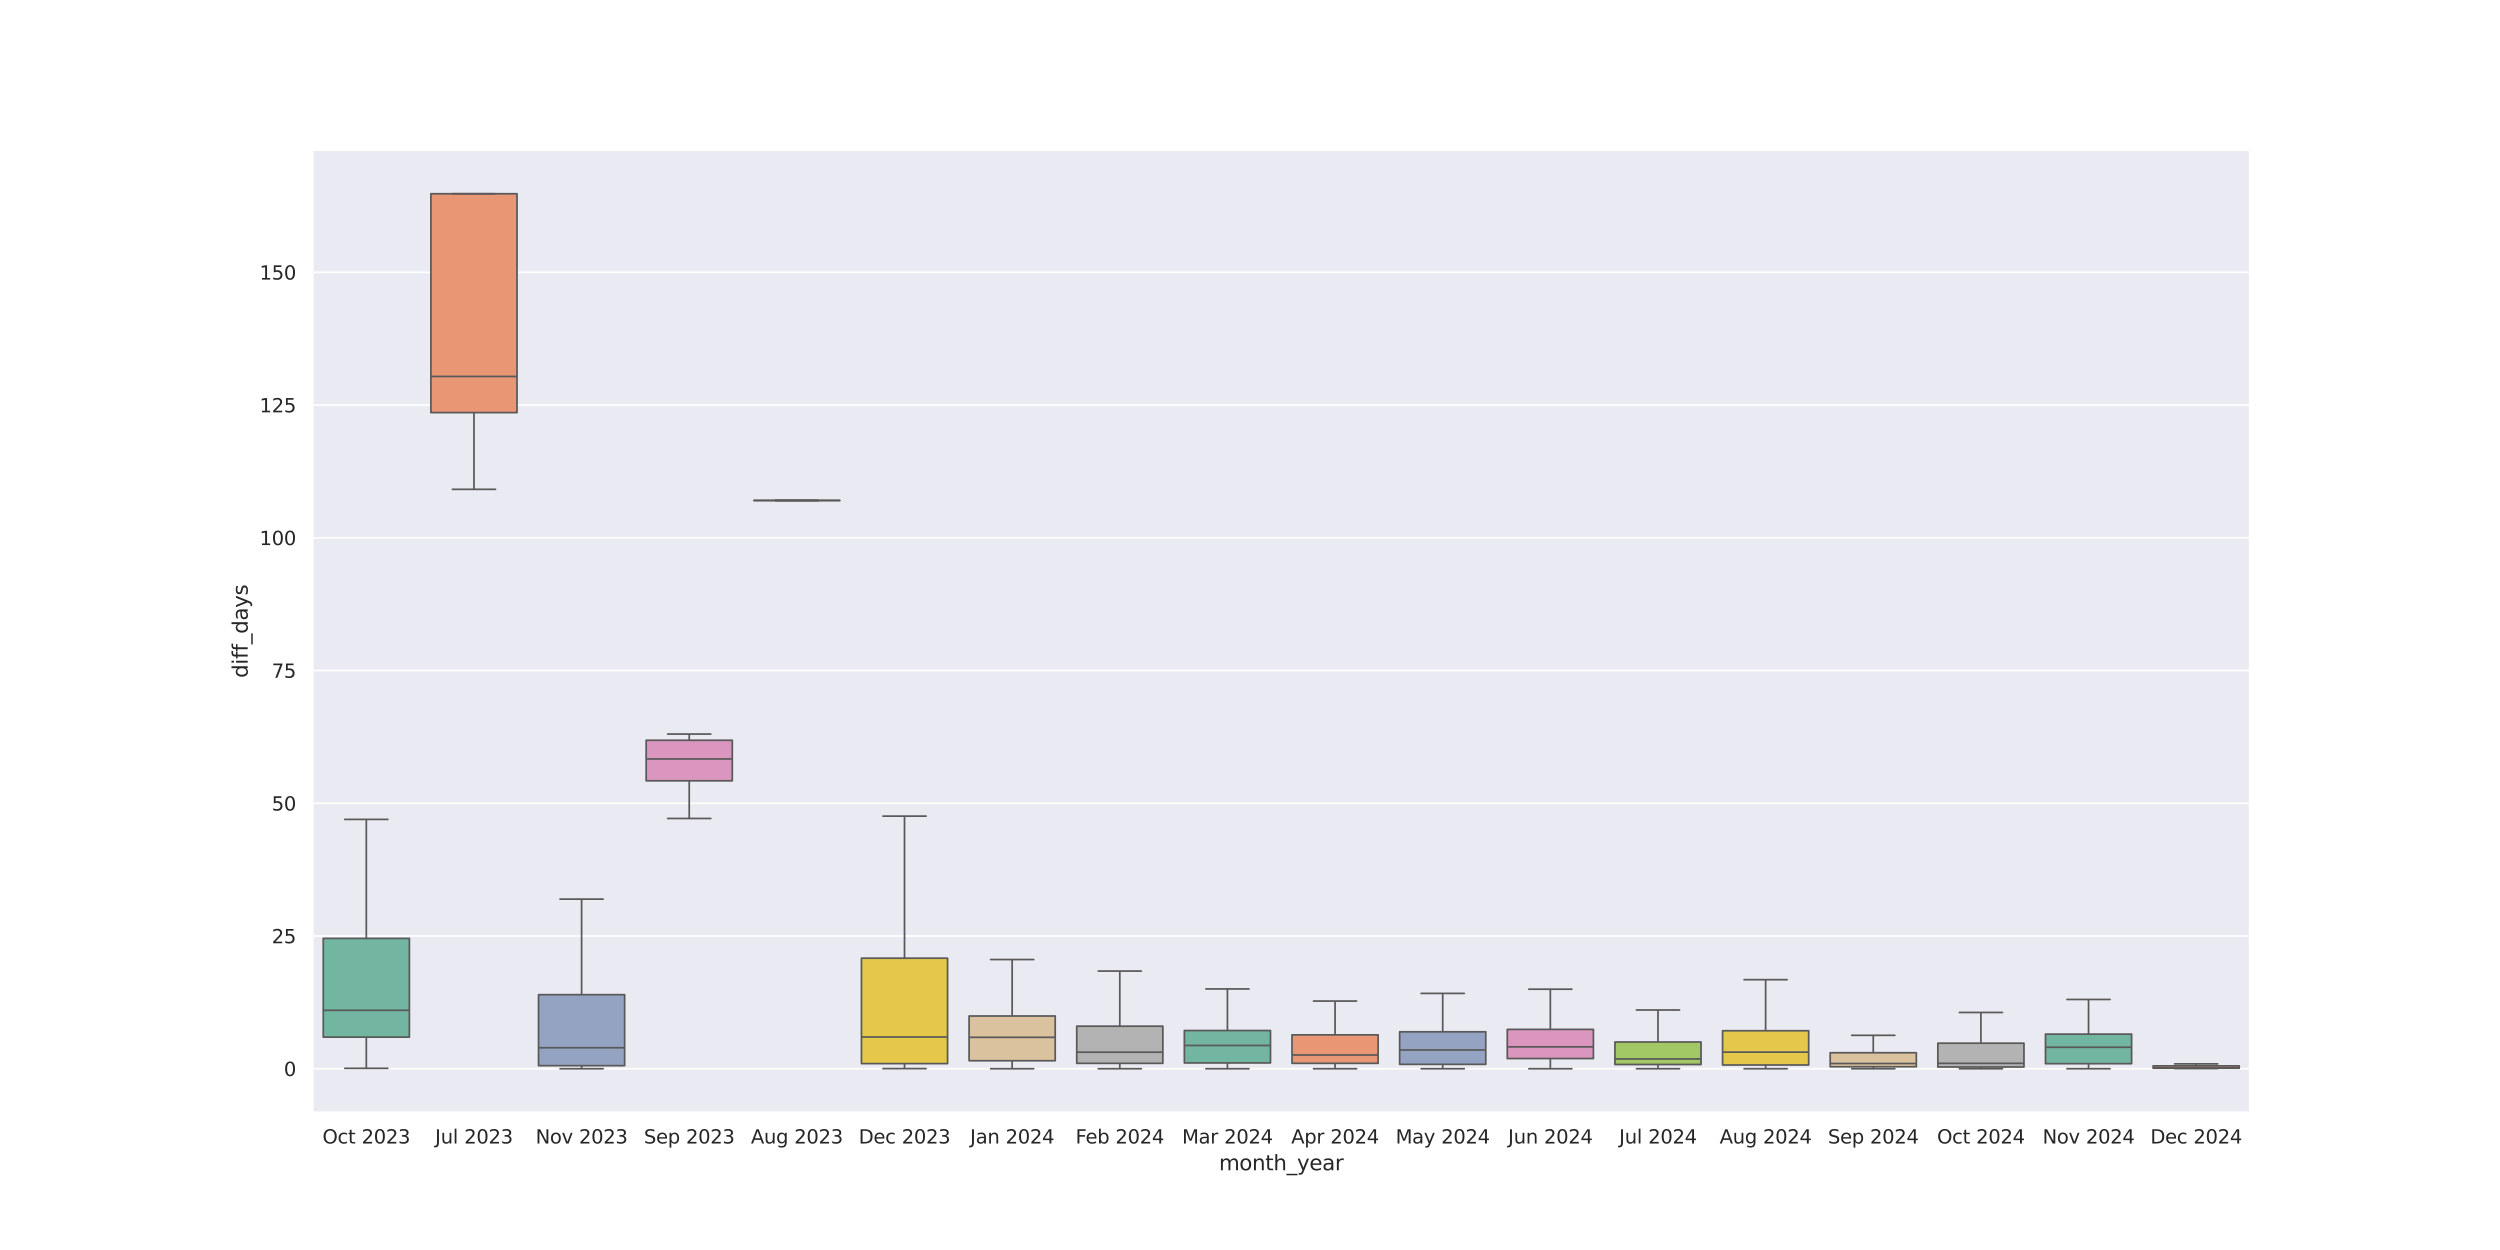 <?xml version="1.0" encoding="utf-8" standalone="no"?>
<!DOCTYPE svg PUBLIC "-//W3C//DTD SVG 1.1//EN"
  "http://www.w3.org/Graphics/SVG/1.1/DTD/svg11.dtd">
<svg xmlns:xlink="http://www.w3.org/1999/xlink" width="1440pt" height="720pt" viewBox="0 0 1440 720" xmlns="http://www.w3.org/2000/svg" version="1.1">
 <defs>
  <style type="text/css">*{stroke-linejoin: round; stroke-linecap: butt}</style>
 </defs>
 <g id="figure_1">
  <g id="patch_1">
   <path d="M 0 720 
L 1440 720 
L 1440 0 
L 0 0 
z
" style="fill: #ffffff"/>
  </g>
  <g id="axes_1">
   <g id="patch_2">
    <path d="M 180 640.8 
L 1296 640.8 
L 1296 86.4 
L 180 86.4 
z
" style="fill: #eaeaf2"/>
   </g>
   <g id="matplotlib.axis_1">
    <g id="xtick_1">
     <g id="text_1">
      <!-- Oct 2023 -->
      <g style="fill: #262626" transform="translate(185.745 658.658) scale(0.11 -0.11)">
       <defs>
        <path id="DejaVuSans-4f" d="M 2522 4238 
Q 1834 4238 1429 3725 
Q 1025 3213 1025 2328 
Q 1025 1447 1429 934 
Q 1834 422 2522 422 
Q 3209 422 3611 934 
Q 4013 1447 4013 2328 
Q 4013 3213 3611 3725 
Q 3209 4238 2522 4238 
z
M 2522 4750 
Q 3503 4750 4090 4092 
Q 4678 3434 4678 2328 
Q 4678 1225 4090 567 
Q 3503 -91 2522 -91 
Q 1538 -91 948 565 
Q 359 1222 359 2328 
Q 359 3434 948 4092 
Q 1538 4750 2522 4750 
z
" transform="scale(0.016)"/>
        <path id="DejaVuSans-63" d="M 3122 3366 
L 3122 2828 
Q 2878 2963 2633 3030 
Q 2388 3097 2138 3097 
Q 1578 3097 1268 2742 
Q 959 2388 959 1747 
Q 959 1106 1268 751 
Q 1578 397 2138 397 
Q 2388 397 2633 464 
Q 2878 531 3122 666 
L 3122 134 
Q 2881 22 2623 -34 
Q 2366 -91 2075 -91 
Q 1284 -91 818 406 
Q 353 903 353 1747 
Q 353 2603 823 3093 
Q 1294 3584 2113 3584 
Q 2378 3584 2631 3529 
Q 2884 3475 3122 3366 
z
" transform="scale(0.016)"/>
        <path id="DejaVuSans-74" d="M 1172 4494 
L 1172 3500 
L 2356 3500 
L 2356 3053 
L 1172 3053 
L 1172 1153 
Q 1172 725 1289 603 
Q 1406 481 1766 481 
L 2356 481 
L 2356 0 
L 1766 0 
Q 1100 0 847 248 
Q 594 497 594 1153 
L 594 3053 
L 172 3053 
L 172 3500 
L 594 3500 
L 594 4494 
L 1172 4494 
z
" transform="scale(0.016)"/>
        <path id="DejaVuSans-20" transform="scale(0.016)"/>
        <path id="DejaVuSans-32" d="M 1228 531 
L 3431 531 
L 3431 0 
L 469 0 
L 469 531 
Q 828 903 1448 1529 
Q 2069 2156 2228 2338 
Q 2531 2678 2651 2914 
Q 2772 3150 2772 3378 
Q 2772 3750 2511 3984 
Q 2250 4219 1831 4219 
Q 1534 4219 1204 4116 
Q 875 4013 500 3803 
L 500 4441 
Q 881 4594 1212 4672 
Q 1544 4750 1819 4750 
Q 2544 4750 2975 4387 
Q 3406 4025 3406 3419 
Q 3406 3131 3298 2873 
Q 3191 2616 2906 2266 
Q 2828 2175 2409 1742 
Q 1991 1309 1228 531 
z
" transform="scale(0.016)"/>
        <path id="DejaVuSans-30" d="M 2034 4250 
Q 1547 4250 1301 3770 
Q 1056 3291 1056 2328 
Q 1056 1369 1301 889 
Q 1547 409 2034 409 
Q 2525 409 2770 889 
Q 3016 1369 3016 2328 
Q 3016 3291 2770 3770 
Q 2525 4250 2034 4250 
z
M 2034 4750 
Q 2819 4750 3233 4129 
Q 3647 3509 3647 2328 
Q 3647 1150 3233 529 
Q 2819 -91 2034 -91 
Q 1250 -91 836 529 
Q 422 1150 422 2328 
Q 422 3509 836 4129 
Q 1250 4750 2034 4750 
z
" transform="scale(0.016)"/>
        <path id="DejaVuSans-33" d="M 2597 2516 
Q 3050 2419 3304 2112 
Q 3559 1806 3559 1356 
Q 3559 666 3084 287 
Q 2609 -91 1734 -91 
Q 1441 -91 1130 -33 
Q 819 25 488 141 
L 488 750 
Q 750 597 1062 519 
Q 1375 441 1716 441 
Q 2309 441 2620 675 
Q 2931 909 2931 1356 
Q 2931 1769 2642 2001 
Q 2353 2234 1838 2234 
L 1294 2234 
L 1294 2753 
L 1863 2753 
Q 2328 2753 2575 2939 
Q 2822 3125 2822 3475 
Q 2822 3834 2567 4026 
Q 2313 4219 1838 4219 
Q 1578 4219 1281 4162 
Q 984 4106 628 3988 
L 628 4550 
Q 988 4650 1302 4700 
Q 1616 4750 1894 4750 
Q 2613 4750 3031 4423 
Q 3450 4097 3450 3541 
Q 3450 3153 3228 2886 
Q 3006 2619 2597 2516 
z
" transform="scale(0.016)"/>
       </defs>
       <use xlink:href="#DejaVuSans-4f"/>
       <use xlink:href="#DejaVuSans-63" x="78.711"/>
       <use xlink:href="#DejaVuSans-74" x="133.691"/>
       <use xlink:href="#DejaVuSans-20" x="172.9"/>
       <use xlink:href="#DejaVuSans-32" x="204.688"/>
       <use xlink:href="#DejaVuSans-30" x="268.311"/>
       <use xlink:href="#DejaVuSans-32" x="331.934"/>
       <use xlink:href="#DejaVuSans-33" x="395.557"/>
      </g>
     </g>
    </g>
    <g id="xtick_2">
     <g id="text_2">
      <!-- Jul 2023 -->
      <g style="fill: #262626" transform="translate(250.618 658.658) scale(0.11 -0.11)">
       <defs>
        <path id="DejaVuSans-4a" d="M 628 4666 
L 1259 4666 
L 1259 325 
Q 1259 -519 939 -900 
Q 619 -1281 -91 -1281 
L -331 -1281 
L -331 -750 
L -134 -750 
Q 284 -750 456 -515 
Q 628 -281 628 325 
L 628 4666 
z
" transform="scale(0.016)"/>
        <path id="DejaVuSans-75" d="M 544 1381 
L 544 3500 
L 1119 3500 
L 1119 1403 
Q 1119 906 1312 657 
Q 1506 409 1894 409 
Q 2359 409 2629 706 
Q 2900 1003 2900 1516 
L 2900 3500 
L 3475 3500 
L 3475 0 
L 2900 0 
L 2900 538 
Q 2691 219 2414 64 
Q 2138 -91 1772 -91 
Q 1169 -91 856 284 
Q 544 659 544 1381 
z
M 1991 3584 
L 1991 3584 
z
" transform="scale(0.016)"/>
        <path id="DejaVuSans-6c" d="M 603 4863 
L 1178 4863 
L 1178 0 
L 603 0 
L 603 4863 
z
" transform="scale(0.016)"/>
       </defs>
       <use xlink:href="#DejaVuSans-4a"/>
       <use xlink:href="#DejaVuSans-75" x="29.492"/>
       <use xlink:href="#DejaVuSans-6c" x="92.871"/>
       <use xlink:href="#DejaVuSans-20" x="120.654"/>
       <use xlink:href="#DejaVuSans-32" x="152.441"/>
       <use xlink:href="#DejaVuSans-30" x="216.064"/>
       <use xlink:href="#DejaVuSans-32" x="279.688"/>
       <use xlink:href="#DejaVuSans-33" x="343.311"/>
      </g>
     </g>
    </g>
    <g id="xtick_3">
     <g id="text_3">
      <!-- Nov 2023 -->
      <g style="fill: #262626" transform="translate(308.519 658.658) scale(0.11 -0.11)">
       <defs>
        <path id="DejaVuSans-4e" d="M 628 4666 
L 1478 4666 
L 3547 763 
L 3547 4666 
L 4159 4666 
L 4159 0 
L 3309 0 
L 1241 3903 
L 1241 0 
L 628 0 
L 628 4666 
z
" transform="scale(0.016)"/>
        <path id="DejaVuSans-6f" d="M 1959 3097 
Q 1497 3097 1228 2736 
Q 959 2375 959 1747 
Q 959 1119 1226 758 
Q 1494 397 1959 397 
Q 2419 397 2687 759 
Q 2956 1122 2956 1747 
Q 2956 2369 2687 2733 
Q 2419 3097 1959 3097 
z
M 1959 3584 
Q 2709 3584 3137 3096 
Q 3566 2609 3566 1747 
Q 3566 888 3137 398 
Q 2709 -91 1959 -91 
Q 1206 -91 779 398 
Q 353 888 353 1747 
Q 353 2609 779 3096 
Q 1206 3584 1959 3584 
z
" transform="scale(0.016)"/>
        <path id="DejaVuSans-76" d="M 191 3500 
L 800 3500 
L 1894 563 
L 2988 3500 
L 3597 3500 
L 2284 0 
L 1503 0 
L 191 3500 
z
" transform="scale(0.016)"/>
       </defs>
       <use xlink:href="#DejaVuSans-4e"/>
       <use xlink:href="#DejaVuSans-6f" x="74.805"/>
       <use xlink:href="#DejaVuSans-76" x="135.986"/>
       <use xlink:href="#DejaVuSans-20" x="195.166"/>
       <use xlink:href="#DejaVuSans-32" x="226.953"/>
       <use xlink:href="#DejaVuSans-30" x="290.576"/>
       <use xlink:href="#DejaVuSans-32" x="354.199"/>
       <use xlink:href="#DejaVuSans-33" x="417.822"/>
      </g>
     </g>
    </g>
    <g id="xtick_4">
     <g id="text_4">
      <!-- Sep 2023 -->
      <g style="fill: #262626" transform="translate(370.887 658.658) scale(0.11 -0.11)">
       <defs>
        <path id="DejaVuSans-53" d="M 3425 4513 
L 3425 3897 
Q 3066 4069 2747 4153 
Q 2428 4238 2131 4238 
Q 1616 4238 1336 4038 
Q 1056 3838 1056 3469 
Q 1056 3159 1242 3001 
Q 1428 2844 1947 2747 
L 2328 2669 
Q 3034 2534 3370 2195 
Q 3706 1856 3706 1288 
Q 3706 609 3251 259 
Q 2797 -91 1919 -91 
Q 1588 -91 1214 -16 
Q 841 59 441 206 
L 441 856 
Q 825 641 1194 531 
Q 1563 422 1919 422 
Q 2459 422 2753 634 
Q 3047 847 3047 1241 
Q 3047 1584 2836 1778 
Q 2625 1972 2144 2069 
L 1759 2144 
Q 1053 2284 737 2584 
Q 422 2884 422 3419 
Q 422 4038 858 4394 
Q 1294 4750 2059 4750 
Q 2388 4750 2728 4690 
Q 3069 4631 3425 4513 
z
" transform="scale(0.016)"/>
        <path id="DejaVuSans-65" d="M 3597 1894 
L 3597 1613 
L 953 1613 
Q 991 1019 1311 708 
Q 1631 397 2203 397 
Q 2534 397 2845 478 
Q 3156 559 3463 722 
L 3463 178 
Q 3153 47 2828 -22 
Q 2503 -91 2169 -91 
Q 1331 -91 842 396 
Q 353 884 353 1716 
Q 353 2575 817 3079 
Q 1281 3584 2069 3584 
Q 2775 3584 3186 3129 
Q 3597 2675 3597 1894 
z
M 3022 2063 
Q 3016 2534 2758 2815 
Q 2500 3097 2075 3097 
Q 1594 3097 1305 2825 
Q 1016 2553 972 2059 
L 3022 2063 
z
" transform="scale(0.016)"/>
        <path id="DejaVuSans-70" d="M 1159 525 
L 1159 -1331 
L 581 -1331 
L 581 3500 
L 1159 3500 
L 1159 2969 
Q 1341 3281 1617 3432 
Q 1894 3584 2278 3584 
Q 2916 3584 3314 3078 
Q 3713 2572 3713 1747 
Q 3713 922 3314 415 
Q 2916 -91 2278 -91 
Q 1894 -91 1617 61 
Q 1341 213 1159 525 
z
M 3116 1747 
Q 3116 2381 2855 2742 
Q 2594 3103 2138 3103 
Q 1681 3103 1420 2742 
Q 1159 2381 1159 1747 
Q 1159 1113 1420 752 
Q 1681 391 2138 391 
Q 2594 391 2855 752 
Q 3116 1113 3116 1747 
z
" transform="scale(0.016)"/>
       </defs>
       <use xlink:href="#DejaVuSans-53"/>
       <use xlink:href="#DejaVuSans-65" x="63.477"/>
       <use xlink:href="#DejaVuSans-70" x="125"/>
       <use xlink:href="#DejaVuSans-20" x="188.477"/>
       <use xlink:href="#DejaVuSans-32" x="220.264"/>
       <use xlink:href="#DejaVuSans-30" x="283.887"/>
       <use xlink:href="#DejaVuSans-32" x="347.51"/>
       <use xlink:href="#DejaVuSans-33" x="411.133"/>
      </g>
     </g>
    </g>
    <g id="xtick_5">
     <g id="text_5">
      <!-- Aug 2023 -->
      <g style="fill: #262626" transform="translate(432.515 658.658) scale(0.11 -0.11)">
       <defs>
        <path id="DejaVuSans-41" d="M 2188 4044 
L 1331 1722 
L 3047 1722 
L 2188 4044 
z
M 1831 4666 
L 2547 4666 
L 4325 0 
L 3669 0 
L 3244 1197 
L 1141 1197 
L 716 0 
L 50 0 
L 1831 4666 
z
" transform="scale(0.016)"/>
        <path id="DejaVuSans-67" d="M 2906 1791 
Q 2906 2416 2648 2759 
Q 2391 3103 1925 3103 
Q 1463 3103 1205 2759 
Q 947 2416 947 1791 
Q 947 1169 1205 825 
Q 1463 481 1925 481 
Q 2391 481 2648 825 
Q 2906 1169 2906 1791 
z
M 3481 434 
Q 3481 -459 3084 -895 
Q 2688 -1331 1869 -1331 
Q 1566 -1331 1297 -1286 
Q 1028 -1241 775 -1147 
L 775 -588 
Q 1028 -725 1275 -790 
Q 1522 -856 1778 -856 
Q 2344 -856 2625 -561 
Q 2906 -266 2906 331 
L 2906 616 
Q 2728 306 2450 153 
Q 2172 0 1784 0 
Q 1141 0 747 490 
Q 353 981 353 1791 
Q 353 2603 747 3093 
Q 1141 3584 1784 3584 
Q 2172 3584 2450 3431 
Q 2728 3278 2906 2969 
L 2906 3500 
L 3481 3500 
L 3481 434 
z
" transform="scale(0.016)"/>
       </defs>
       <use xlink:href="#DejaVuSans-41"/>
       <use xlink:href="#DejaVuSans-75" x="68.408"/>
       <use xlink:href="#DejaVuSans-67" x="131.787"/>
       <use xlink:href="#DejaVuSans-20" x="195.264"/>
       <use xlink:href="#DejaVuSans-32" x="227.051"/>
       <use xlink:href="#DejaVuSans-30" x="290.674"/>
       <use xlink:href="#DejaVuSans-32" x="354.297"/>
       <use xlink:href="#DejaVuSans-33" x="417.92"/>
      </g>
     </g>
    </g>
    <g id="xtick_6">
     <g id="text_6">
      <!-- Dec 2023 -->
      <g style="fill: #262626" transform="translate(494.611 658.658) scale(0.11 -0.11)">
       <defs>
        <path id="DejaVuSans-44" d="M 1259 4147 
L 1259 519 
L 2022 519 
Q 2988 519 3436 956 
Q 3884 1394 3884 2338 
Q 3884 3275 3436 3711 
Q 2988 4147 2022 4147 
L 1259 4147 
z
M 628 4666 
L 1925 4666 
Q 3281 4666 3915 4102 
Q 4550 3538 4550 2338 
Q 4550 1131 3912 565 
Q 3275 0 1925 0 
L 628 0 
L 628 4666 
z
" transform="scale(0.016)"/>
       </defs>
       <use xlink:href="#DejaVuSans-44"/>
       <use xlink:href="#DejaVuSans-65" x="77.002"/>
       <use xlink:href="#DejaVuSans-63" x="138.525"/>
       <use xlink:href="#DejaVuSans-20" x="193.506"/>
       <use xlink:href="#DejaVuSans-32" x="225.293"/>
       <use xlink:href="#DejaVuSans-30" x="288.916"/>
       <use xlink:href="#DejaVuSans-32" x="352.539"/>
       <use xlink:href="#DejaVuSans-33" x="416.162"/>
      </g>
     </g>
    </g>
    <g id="xtick_7">
     <g id="text_7">
      <!-- Jan 2024 -->
      <g style="fill: #262626" transform="translate(558.776 658.658) scale(0.11 -0.11)">
       <defs>
        <path id="DejaVuSans-61" d="M 2194 1759 
Q 1497 1759 1228 1600 
Q 959 1441 959 1056 
Q 959 750 1161 570 
Q 1363 391 1709 391 
Q 2188 391 2477 730 
Q 2766 1069 2766 1631 
L 2766 1759 
L 2194 1759 
z
M 3341 1997 
L 3341 0 
L 2766 0 
L 2766 531 
Q 2569 213 2275 61 
Q 1981 -91 1556 -91 
Q 1019 -91 701 211 
Q 384 513 384 1019 
Q 384 1609 779 1909 
Q 1175 2209 1959 2209 
L 2766 2209 
L 2766 2266 
Q 2766 2663 2505 2880 
Q 2244 3097 1772 3097 
Q 1472 3097 1187 3025 
Q 903 2953 641 2809 
L 641 3341 
Q 956 3463 1253 3523 
Q 1550 3584 1831 3584 
Q 2591 3584 2966 3190 
Q 3341 2797 3341 1997 
z
" transform="scale(0.016)"/>
        <path id="DejaVuSans-6e" d="M 3513 2113 
L 3513 0 
L 2938 0 
L 2938 2094 
Q 2938 2591 2744 2837 
Q 2550 3084 2163 3084 
Q 1697 3084 1428 2787 
Q 1159 2491 1159 1978 
L 1159 0 
L 581 0 
L 581 3500 
L 1159 3500 
L 1159 2956 
Q 1366 3272 1645 3428 
Q 1925 3584 2291 3584 
Q 2894 3584 3203 3211 
Q 3513 2838 3513 2113 
z
" transform="scale(0.016)"/>
        <path id="DejaVuSans-34" d="M 2419 4116 
L 825 1625 
L 2419 1625 
L 2419 4116 
z
M 2253 4666 
L 3047 4666 
L 3047 1625 
L 3713 1625 
L 3713 1100 
L 3047 1100 
L 3047 0 
L 2419 0 
L 2419 1100 
L 313 1100 
L 313 1709 
L 2253 4666 
z
" transform="scale(0.016)"/>
       </defs>
       <use xlink:href="#DejaVuSans-4a"/>
       <use xlink:href="#DejaVuSans-61" x="29.492"/>
       <use xlink:href="#DejaVuSans-6e" x="90.771"/>
       <use xlink:href="#DejaVuSans-20" x="154.15"/>
       <use xlink:href="#DejaVuSans-32" x="185.938"/>
       <use xlink:href="#DejaVuSans-30" x="249.561"/>
       <use xlink:href="#DejaVuSans-32" x="313.184"/>
       <use xlink:href="#DejaVuSans-34" x="376.807"/>
      </g>
     </g>
    </g>
    <g id="xtick_8">
     <g id="text_8">
      <!-- Feb 2024 -->
      <g style="fill: #262626" transform="translate(619.518 658.658) scale(0.11 -0.11)">
       <defs>
        <path id="DejaVuSans-46" d="M 628 4666 
L 3309 4666 
L 3309 4134 
L 1259 4134 
L 1259 2759 
L 3109 2759 
L 3109 2228 
L 1259 2228 
L 1259 0 
L 628 0 
L 628 4666 
z
" transform="scale(0.016)"/>
        <path id="DejaVuSans-62" d="M 3116 1747 
Q 3116 2381 2855 2742 
Q 2594 3103 2138 3103 
Q 1681 3103 1420 2742 
Q 1159 2381 1159 1747 
Q 1159 1113 1420 752 
Q 1681 391 2138 391 
Q 2594 391 2855 752 
Q 3116 1113 3116 1747 
z
M 1159 2969 
Q 1341 3281 1617 3432 
Q 1894 3584 2278 3584 
Q 2916 3584 3314 3078 
Q 3713 2572 3713 1747 
Q 3713 922 3314 415 
Q 2916 -91 2278 -91 
Q 1894 -91 1617 61 
Q 1341 213 1159 525 
L 1159 0 
L 581 0 
L 581 4863 
L 1159 4863 
L 1159 2969 
z
" transform="scale(0.016)"/>
       </defs>
       <use xlink:href="#DejaVuSans-46"/>
       <use xlink:href="#DejaVuSans-65" x="52.02"/>
       <use xlink:href="#DejaVuSans-62" x="113.543"/>
       <use xlink:href="#DejaVuSans-20" x="177.02"/>
       <use xlink:href="#DejaVuSans-32" x="208.807"/>
       <use xlink:href="#DejaVuSans-30" x="272.43"/>
       <use xlink:href="#DejaVuSans-32" x="336.053"/>
       <use xlink:href="#DejaVuSans-34" x="399.676"/>
      </g>
     </g>
    </g>
    <g id="xtick_9">
     <g id="text_9">
      <!-- Mar 2024 -->
      <g style="fill: #262626" transform="translate(680.878 658.658) scale(0.11 -0.11)">
       <defs>
        <path id="DejaVuSans-4d" d="M 628 4666 
L 1569 4666 
L 2759 1491 
L 3956 4666 
L 4897 4666 
L 4897 0 
L 4281 0 
L 4281 4097 
L 3078 897 
L 2444 897 
L 1241 4097 
L 1241 0 
L 628 0 
L 628 4666 
z
" transform="scale(0.016)"/>
        <path id="DejaVuSans-72" d="M 2631 2963 
Q 2534 3019 2420 3045 
Q 2306 3072 2169 3072 
Q 1681 3072 1420 2755 
Q 1159 2438 1159 1844 
L 1159 0 
L 581 0 
L 581 3500 
L 1159 3500 
L 1159 2956 
Q 1341 3275 1631 3429 
Q 1922 3584 2338 3584 
Q 2397 3584 2469 3576 
Q 2541 3569 2628 3553 
L 2631 2963 
z
" transform="scale(0.016)"/>
       </defs>
       <use xlink:href="#DejaVuSans-4d"/>
       <use xlink:href="#DejaVuSans-61" x="86.279"/>
       <use xlink:href="#DejaVuSans-72" x="147.559"/>
       <use xlink:href="#DejaVuSans-20" x="188.672"/>
       <use xlink:href="#DejaVuSans-32" x="220.459"/>
       <use xlink:href="#DejaVuSans-30" x="284.082"/>
       <use xlink:href="#DejaVuSans-32" x="347.705"/>
       <use xlink:href="#DejaVuSans-34" x="411.328"/>
      </g>
     </g>
    </g>
    <g id="xtick_10">
     <g id="text_10">
      <!-- Apr 2024 -->
      <g style="fill: #262626" transform="translate(743.74 658.658) scale(0.11 -0.11)">
       <use xlink:href="#DejaVuSans-41"/>
       <use xlink:href="#DejaVuSans-70" x="68.408"/>
       <use xlink:href="#DejaVuSans-72" x="131.885"/>
       <use xlink:href="#DejaVuSans-20" x="172.998"/>
       <use xlink:href="#DejaVuSans-32" x="204.785"/>
       <use xlink:href="#DejaVuSans-30" x="268.408"/>
       <use xlink:href="#DejaVuSans-32" x="332.031"/>
       <use xlink:href="#DejaVuSans-34" x="395.654"/>
      </g>
     </g>
    </g>
    <g id="xtick_11">
     <g id="text_11">
      <!-- May 2024 -->
      <g style="fill: #262626" transform="translate(803.883 658.658) scale(0.11 -0.11)">
       <defs>
        <path id="DejaVuSans-79" d="M 2059 -325 
Q 1816 -950 1584 -1140 
Q 1353 -1331 966 -1331 
L 506 -1331 
L 506 -850 
L 844 -850 
Q 1081 -850 1212 -737 
Q 1344 -625 1503 -206 
L 1606 56 
L 191 3500 
L 800 3500 
L 1894 763 
L 2988 3500 
L 3597 3500 
L 2059 -325 
z
" transform="scale(0.016)"/>
       </defs>
       <use xlink:href="#DejaVuSans-4d"/>
       <use xlink:href="#DejaVuSans-61" x="86.279"/>
       <use xlink:href="#DejaVuSans-79" x="147.559"/>
       <use xlink:href="#DejaVuSans-20" x="206.738"/>
       <use xlink:href="#DejaVuSans-32" x="238.525"/>
       <use xlink:href="#DejaVuSans-30" x="302.148"/>
       <use xlink:href="#DejaVuSans-32" x="365.771"/>
       <use xlink:href="#DejaVuSans-34" x="429.395"/>
      </g>
     </g>
    </g>
    <g id="xtick_12">
     <g id="text_12">
      <!-- Jun 2024 -->
      <g style="fill: #262626" transform="translate(868.661 658.658) scale(0.11 -0.11)">
       <use xlink:href="#DejaVuSans-4a"/>
       <use xlink:href="#DejaVuSans-75" x="29.492"/>
       <use xlink:href="#DejaVuSans-6e" x="92.871"/>
       <use xlink:href="#DejaVuSans-20" x="156.25"/>
       <use xlink:href="#DejaVuSans-32" x="188.037"/>
       <use xlink:href="#DejaVuSans-30" x="251.66"/>
       <use xlink:href="#DejaVuSans-32" x="315.283"/>
       <use xlink:href="#DejaVuSans-34" x="378.906"/>
      </g>
     </g>
    </g>
    <g id="xtick_13">
     <g id="text_13">
      <!-- Jul 2024 -->
      <g style="fill: #262626" transform="translate(932.618 658.658) scale(0.11 -0.11)">
       <use xlink:href="#DejaVuSans-4a"/>
       <use xlink:href="#DejaVuSans-75" x="29.492"/>
       <use xlink:href="#DejaVuSans-6c" x="92.871"/>
       <use xlink:href="#DejaVuSans-20" x="120.654"/>
       <use xlink:href="#DejaVuSans-32" x="152.441"/>
       <use xlink:href="#DejaVuSans-30" x="216.064"/>
       <use xlink:href="#DejaVuSans-32" x="279.688"/>
       <use xlink:href="#DejaVuSans-34" x="343.311"/>
      </g>
     </g>
    </g>
    <g id="xtick_14">
     <g id="text_14">
      <!-- Aug 2024 -->
      <g style="fill: #262626" transform="translate(990.515 658.658) scale(0.11 -0.11)">
       <use xlink:href="#DejaVuSans-41"/>
       <use xlink:href="#DejaVuSans-75" x="68.408"/>
       <use xlink:href="#DejaVuSans-67" x="131.787"/>
       <use xlink:href="#DejaVuSans-20" x="195.264"/>
       <use xlink:href="#DejaVuSans-32" x="227.051"/>
       <use xlink:href="#DejaVuSans-30" x="290.674"/>
       <use xlink:href="#DejaVuSans-32" x="354.297"/>
       <use xlink:href="#DejaVuSans-34" x="417.92"/>
      </g>
     </g>
    </g>
    <g id="xtick_15">
     <g id="text_15">
      <!-- Sep 2024 -->
      <g style="fill: #262626" transform="translate(1052.887 658.658) scale(0.11 -0.11)">
       <use xlink:href="#DejaVuSans-53"/>
       <use xlink:href="#DejaVuSans-65" x="63.477"/>
       <use xlink:href="#DejaVuSans-70" x="125"/>
       <use xlink:href="#DejaVuSans-20" x="188.477"/>
       <use xlink:href="#DejaVuSans-32" x="220.264"/>
       <use xlink:href="#DejaVuSans-30" x="283.887"/>
       <use xlink:href="#DejaVuSans-32" x="347.51"/>
       <use xlink:href="#DejaVuSans-34" x="411.133"/>
      </g>
     </g>
    </g>
    <g id="xtick_16">
     <g id="text_16">
      <!-- Oct 2024 -->
      <g style="fill: #262626" transform="translate(1115.745 658.658) scale(0.11 -0.11)">
       <use xlink:href="#DejaVuSans-4f"/>
       <use xlink:href="#DejaVuSans-63" x="78.711"/>
       <use xlink:href="#DejaVuSans-74" x="133.691"/>
       <use xlink:href="#DejaVuSans-20" x="172.9"/>
       <use xlink:href="#DejaVuSans-32" x="204.688"/>
       <use xlink:href="#DejaVuSans-30" x="268.311"/>
       <use xlink:href="#DejaVuSans-32" x="331.934"/>
       <use xlink:href="#DejaVuSans-34" x="395.557"/>
      </g>
     </g>
    </g>
    <g id="xtick_17">
     <g id="text_17">
      <!-- Nov 2024 -->
      <g style="fill: #262626" transform="translate(1176.519 658.658) scale(0.11 -0.11)">
       <use xlink:href="#DejaVuSans-4e"/>
       <use xlink:href="#DejaVuSans-6f" x="74.805"/>
       <use xlink:href="#DejaVuSans-76" x="135.986"/>
       <use xlink:href="#DejaVuSans-20" x="195.166"/>
       <use xlink:href="#DejaVuSans-32" x="226.953"/>
       <use xlink:href="#DejaVuSans-30" x="290.576"/>
       <use xlink:href="#DejaVuSans-32" x="354.199"/>
       <use xlink:href="#DejaVuSans-34" x="417.822"/>
      </g>
     </g>
    </g>
    <g id="xtick_18">
     <g id="text_18">
      <!-- Dec 2024 -->
      <g style="fill: #262626" transform="translate(1238.611 658.658) scale(0.11 -0.11)">
       <use xlink:href="#DejaVuSans-44"/>
       <use xlink:href="#DejaVuSans-65" x="77.002"/>
       <use xlink:href="#DejaVuSans-63" x="138.525"/>
       <use xlink:href="#DejaVuSans-20" x="193.506"/>
       <use xlink:href="#DejaVuSans-32" x="225.293"/>
       <use xlink:href="#DejaVuSans-30" x="288.916"/>
       <use xlink:href="#DejaVuSans-32" x="352.539"/>
       <use xlink:href="#DejaVuSans-34" x="416.162"/>
      </g>
     </g>
    </g>
    <g id="text_19">
     <!-- month_year -->
     <g style="fill: #262626" transform="translate(702.141 674.064) scale(0.12 -0.12)">
      <defs>
       <path id="DejaVuSans-6d" d="M 3328 2828 
Q 3544 3216 3844 3400 
Q 4144 3584 4550 3584 
Q 5097 3584 5394 3201 
Q 5691 2819 5691 2113 
L 5691 0 
L 5113 0 
L 5113 2094 
Q 5113 2597 4934 2840 
Q 4756 3084 4391 3084 
Q 3944 3084 3684 2787 
Q 3425 2491 3425 1978 
L 3425 0 
L 2847 0 
L 2847 2094 
Q 2847 2600 2669 2842 
Q 2491 3084 2119 3084 
Q 1678 3084 1418 2786 
Q 1159 2488 1159 1978 
L 1159 0 
L 581 0 
L 581 3500 
L 1159 3500 
L 1159 2956 
Q 1356 3278 1631 3431 
Q 1906 3584 2284 3584 
Q 2666 3584 2933 3390 
Q 3200 3197 3328 2828 
z
" transform="scale(0.016)"/>
       <path id="DejaVuSans-68" d="M 3513 2113 
L 3513 0 
L 2938 0 
L 2938 2094 
Q 2938 2591 2744 2837 
Q 2550 3084 2163 3084 
Q 1697 3084 1428 2787 
Q 1159 2491 1159 1978 
L 1159 0 
L 581 0 
L 581 4863 
L 1159 4863 
L 1159 2956 
Q 1366 3272 1645 3428 
Q 1925 3584 2291 3584 
Q 2894 3584 3203 3211 
Q 3513 2838 3513 2113 
z
" transform="scale(0.016)"/>
       <path id="DejaVuSans-5f" d="M 3263 -1063 
L 3263 -1509 
L -63 -1509 
L -63 -1063 
L 3263 -1063 
z
" transform="scale(0.016)"/>
      </defs>
      <use xlink:href="#DejaVuSans-6d"/>
      <use xlink:href="#DejaVuSans-6f" x="97.412"/>
      <use xlink:href="#DejaVuSans-6e" x="158.594"/>
      <use xlink:href="#DejaVuSans-74" x="221.973"/>
      <use xlink:href="#DejaVuSans-68" x="261.182"/>
      <use xlink:href="#DejaVuSans-5f" x="324.561"/>
      <use xlink:href="#DejaVuSans-79" x="374.561"/>
      <use xlink:href="#DejaVuSans-65" x="433.74"/>
      <use xlink:href="#DejaVuSans-61" x="495.264"/>
      <use xlink:href="#DejaVuSans-72" x="556.543"/>
     </g>
    </g>
   </g>
   <g id="matplotlib.axis_2">
    <g id="ytick_1">
     <g id="line2d_1">
      <path d="M 180 615.6 
L 1296 615.6 
" clip-path="url(#p7926119bff)" style="fill: none; stroke: #ffffff; stroke-linecap: round"/>
     </g>
     <g id="text_20">
      <!-- 0 -->
      <g style="fill: #262626" transform="translate(163.501 619.779) scale(0.11 -0.11)">
       <use xlink:href="#DejaVuSans-30"/>
      </g>
     </g>
    </g>
    <g id="ytick_2">
     <g id="line2d_2">
      <path d="M 180 539.145 
L 1296 539.145 
" clip-path="url(#p7926119bff)" style="fill: none; stroke: #ffffff; stroke-linecap: round"/>
     </g>
     <g id="text_21">
      <!-- 25 -->
      <g style="fill: #262626" transform="translate(156.502 543.325) scale(0.11 -0.11)">
       <defs>
        <path id="DejaVuSans-35" d="M 691 4666 
L 3169 4666 
L 3169 4134 
L 1269 4134 
L 1269 2991 
Q 1406 3038 1543 3061 
Q 1681 3084 1819 3084 
Q 2600 3084 3056 2656 
Q 3513 2228 3513 1497 
Q 3513 744 3044 326 
Q 2575 -91 1722 -91 
Q 1428 -91 1123 -41 
Q 819 9 494 109 
L 494 744 
Q 775 591 1075 516 
Q 1375 441 1709 441 
Q 2250 441 2565 725 
Q 2881 1009 2881 1497 
Q 2881 1984 2565 2268 
Q 2250 2553 1709 2553 
Q 1456 2553 1204 2497 
Q 953 2441 691 2322 
L 691 4666 
z
" transform="scale(0.016)"/>
       </defs>
       <use xlink:href="#DejaVuSans-32"/>
       <use xlink:href="#DejaVuSans-35" x="63.623"/>
      </g>
     </g>
    </g>
    <g id="ytick_3">
     <g id="line2d_3">
      <path d="M 180 462.691 
L 1296 462.691 
" clip-path="url(#p7926119bff)" style="fill: none; stroke: #ffffff; stroke-linecap: round"/>
     </g>
     <g id="text_22">
      <!-- 50 -->
      <g style="fill: #262626" transform="translate(156.502 466.87) scale(0.11 -0.11)">
       <use xlink:href="#DejaVuSans-35"/>
       <use xlink:href="#DejaVuSans-30" x="63.623"/>
      </g>
     </g>
    </g>
    <g id="ytick_4">
     <g id="line2d_4">
      <path d="M 180 386.236 
L 1296 386.236 
" clip-path="url(#p7926119bff)" style="fill: none; stroke: #ffffff; stroke-linecap: round"/>
     </g>
     <g id="text_23">
      <!-- 75 -->
      <g style="fill: #262626" transform="translate(156.502 390.415) scale(0.11 -0.11)">
       <defs>
        <path id="DejaVuSans-37" d="M 525 4666 
L 3525 4666 
L 3525 4397 
L 1831 0 
L 1172 0 
L 2766 4134 
L 525 4134 
L 525 4666 
z
" transform="scale(0.016)"/>
       </defs>
       <use xlink:href="#DejaVuSans-37"/>
       <use xlink:href="#DejaVuSans-35" x="63.623"/>
      </g>
     </g>
    </g>
    <g id="ytick_5">
     <g id="line2d_5">
      <path d="M 180 309.781 
L 1296 309.781 
" clip-path="url(#p7926119bff)" style="fill: none; stroke: #ffffff; stroke-linecap: round"/>
     </g>
     <g id="text_24">
      <!-- 100 -->
      <g style="fill: #262626" transform="translate(149.504 313.961) scale(0.11 -0.11)">
       <defs>
        <path id="DejaVuSans-31" d="M 794 531 
L 1825 531 
L 1825 4091 
L 703 3866 
L 703 4441 
L 1819 4666 
L 2450 4666 
L 2450 531 
L 3481 531 
L 3481 0 
L 794 0 
L 794 531 
z
" transform="scale(0.016)"/>
       </defs>
       <use xlink:href="#DejaVuSans-31"/>
       <use xlink:href="#DejaVuSans-30" x="63.623"/>
       <use xlink:href="#DejaVuSans-30" x="127.246"/>
      </g>
     </g>
    </g>
    <g id="ytick_6">
     <g id="line2d_6">
      <path d="M 180 233.327 
L 1296 233.327 
" clip-path="url(#p7926119bff)" style="fill: none; stroke: #ffffff; stroke-linecap: round"/>
     </g>
     <g id="text_25">
      <!-- 125 -->
      <g style="fill: #262626" transform="translate(149.504 237.506) scale(0.11 -0.11)">
       <use xlink:href="#DejaVuSans-31"/>
       <use xlink:href="#DejaVuSans-32" x="63.623"/>
       <use xlink:href="#DejaVuSans-35" x="127.246"/>
      </g>
     </g>
    </g>
    <g id="ytick_7">
     <g id="line2d_7">
      <path d="M 180 156.872 
L 1296 156.872 
" clip-path="url(#p7926119bff)" style="fill: none; stroke: #ffffff; stroke-linecap: round"/>
     </g>
     <g id="text_26">
      <!-- 150 -->
      <g style="fill: #262626" transform="translate(149.504 161.051) scale(0.11 -0.11)">
       <use xlink:href="#DejaVuSans-31"/>
       <use xlink:href="#DejaVuSans-35" x="63.623"/>
       <use xlink:href="#DejaVuSans-30" x="127.246"/>
      </g>
     </g>
    </g>
    <g id="text_27">
     <!-- diff_days -->
     <g style="fill: #262626" transform="translate(142.674 390.463) rotate(-90) scale(0.12 -0.12)">
      <defs>
       <path id="DejaVuSans-64" d="M 2906 2969 
L 2906 4863 
L 3481 4863 
L 3481 0 
L 2906 0 
L 2906 525 
Q 2725 213 2448 61 
Q 2172 -91 1784 -91 
Q 1150 -91 751 415 
Q 353 922 353 1747 
Q 353 2572 751 3078 
Q 1150 3584 1784 3584 
Q 2172 3584 2448 3432 
Q 2725 3281 2906 2969 
z
M 947 1747 
Q 947 1113 1208 752 
Q 1469 391 1925 391 
Q 2381 391 2643 752 
Q 2906 1113 2906 1747 
Q 2906 2381 2643 2742 
Q 2381 3103 1925 3103 
Q 1469 3103 1208 2742 
Q 947 2381 947 1747 
z
" transform="scale(0.016)"/>
       <path id="DejaVuSans-69" d="M 603 3500 
L 1178 3500 
L 1178 0 
L 603 0 
L 603 3500 
z
M 603 4863 
L 1178 4863 
L 1178 4134 
L 603 4134 
L 603 4863 
z
" transform="scale(0.016)"/>
       <path id="DejaVuSans-66" d="M 2375 4863 
L 2375 4384 
L 1825 4384 
Q 1516 4384 1395 4259 
Q 1275 4134 1275 3809 
L 1275 3500 
L 2222 3500 
L 2222 3053 
L 1275 3053 
L 1275 0 
L 697 0 
L 697 3053 
L 147 3053 
L 147 3500 
L 697 3500 
L 697 3744 
Q 697 4328 969 4595 
Q 1241 4863 1831 4863 
L 2375 4863 
z
" transform="scale(0.016)"/>
       <path id="DejaVuSans-73" d="M 2834 3397 
L 2834 2853 
Q 2591 2978 2328 3040 
Q 2066 3103 1784 3103 
Q 1356 3103 1142 2972 
Q 928 2841 928 2578 
Q 928 2378 1081 2264 
Q 1234 2150 1697 2047 
L 1894 2003 
Q 2506 1872 2764 1633 
Q 3022 1394 3022 966 
Q 3022 478 2636 193 
Q 2250 -91 1575 -91 
Q 1294 -91 989 -36 
Q 684 19 347 128 
L 347 722 
Q 666 556 975 473 
Q 1284 391 1588 391 
Q 1994 391 2212 530 
Q 2431 669 2431 922 
Q 2431 1156 2273 1281 
Q 2116 1406 1581 1522 
L 1381 1569 
Q 847 1681 609 1914 
Q 372 2147 372 2553 
Q 372 3047 722 3315 
Q 1072 3584 1716 3584 
Q 2034 3584 2315 3537 
Q 2597 3491 2834 3397 
z
" transform="scale(0.016)"/>
      </defs>
      <use xlink:href="#DejaVuSans-64"/>
      <use xlink:href="#DejaVuSans-69" x="63.477"/>
      <use xlink:href="#DejaVuSans-66" x="91.26"/>
      <use xlink:href="#DejaVuSans-66" x="126.465"/>
      <use xlink:href="#DejaVuSans-5f" x="161.67"/>
      <use xlink:href="#DejaVuSans-64" x="211.67"/>
      <use xlink:href="#DejaVuSans-61" x="275.146"/>
      <use xlink:href="#DejaVuSans-79" x="336.426"/>
      <use xlink:href="#DejaVuSans-73" x="395.605"/>
     </g>
    </g>
   </g>
   <g id="patch_3">
    <path d="M 186.2 597.371 
L 235.8 597.371 
L 235.8 540.521 
L 186.2 540.521 
L 186.2 597.371 
z
" clip-path="url(#p7926119bff)" style="fill: #72b6a1; stroke: #595959; stroke-linejoin: miter"/>
   </g>
   <g id="line2d_8">
    <path d="M 211 597.371 
L 211 615.366 
" clip-path="url(#p7926119bff)" style="fill: none; stroke: #595959"/>
   </g>
   <g id="line2d_9">
    <path d="M 211 540.521 
L 211 471.981 
" clip-path="url(#p7926119bff)" style="fill: none; stroke: #595959"/>
   </g>
   <g id="line2d_10">
    <path d="M 198.6 615.366 
L 223.4 615.366 
" clip-path="url(#p7926119bff)" style="fill: none; stroke: #595959; stroke-linecap: round"/>
   </g>
   <g id="line2d_11">
    <path d="M 198.6 471.981 
L 223.4 471.981 
" clip-path="url(#p7926119bff)" style="fill: none; stroke: #595959; stroke-linecap: round"/>
   </g>
   <g id="patch_4">
    <path d="M 248.2 237.668 
L 297.8 237.668 
L 297.8 111.6 
L 248.2 111.6 
L 248.2 237.668 
z
" clip-path="url(#p7926119bff)" style="fill: #e99675; stroke: #595959; stroke-linejoin: miter"/>
   </g>
   <g id="line2d_12">
    <path d="M 273 237.668 
L 273 281.87 
" clip-path="url(#p7926119bff)" style="fill: none; stroke: #595959"/>
   </g>
   <g id="line2d_13">
    <path d="M 273 111.6 
L 273 111.6 
" clip-path="url(#p7926119bff)" style="fill: none; stroke: #595959"/>
   </g>
   <g id="line2d_14">
    <path d="M 260.6 281.87 
L 285.4 281.87 
" clip-path="url(#p7926119bff)" style="fill: none; stroke: #595959; stroke-linecap: round"/>
   </g>
   <g id="line2d_15">
    <path d="M 260.6 111.6 
L 285.4 111.6 
" clip-path="url(#p7926119bff)" style="fill: none; stroke: #595959; stroke-linecap: round"/>
   </g>
   <g id="patch_5">
    <path d="M 310.2 613.806 
L 359.8 613.806 
L 359.8 572.928 
L 310.2 572.928 
L 310.2 613.806 
z
" clip-path="url(#p7926119bff)" style="fill: #95a3c3; stroke: #595959; stroke-linejoin: miter"/>
   </g>
   <g id="line2d_16">
    <path d="M 335 613.806 
L 335 615.582 
" clip-path="url(#p7926119bff)" style="fill: none; stroke: #595959"/>
   </g>
   <g id="line2d_17">
    <path d="M 335 572.928 
L 335 517.904 
" clip-path="url(#p7926119bff)" style="fill: none; stroke: #595959"/>
   </g>
   <g id="line2d_18">
    <path d="M 322.6 615.582 
L 347.4 615.582 
" clip-path="url(#p7926119bff)" style="fill: none; stroke: #595959; stroke-linecap: round"/>
   </g>
   <g id="line2d_19">
    <path d="M 322.6 517.904 
L 347.4 517.904 
" clip-path="url(#p7926119bff)" style="fill: none; stroke: #595959; stroke-linecap: round"/>
   </g>
   <g id="patch_6">
    <path d="M 372.2 449.73 
L 421.8 449.73 
L 421.8 426.404 
L 372.2 426.404 
L 372.2 449.73 
z
" clip-path="url(#p7926119bff)" style="fill: #db96c0; stroke: #595959; stroke-linejoin: miter"/>
   </g>
   <g id="line2d_20">
    <path d="M 397 449.73 
L 397 471.445 
" clip-path="url(#p7926119bff)" style="fill: none; stroke: #595959"/>
   </g>
   <g id="line2d_21">
    <path d="M 397 426.404 
L 397 422.831 
" clip-path="url(#p7926119bff)" style="fill: none; stroke: #595959"/>
   </g>
   <g id="line2d_22">
    <path d="M 384.6 471.445 
L 409.4 471.445 
" clip-path="url(#p7926119bff)" style="fill: none; stroke: #595959; stroke-linecap: round"/>
   </g>
   <g id="line2d_23">
    <path d="M 384.6 422.831 
L 409.4 422.831 
" clip-path="url(#p7926119bff)" style="fill: none; stroke: #595959; stroke-linecap: round"/>
   </g>
   <g id="patch_7">
    <path d="M 434.2 288.279 
L 483.8 288.279 
L 483.8 288.279 
L 434.2 288.279 
L 434.2 288.279 
z
" clip-path="url(#p7926119bff)" style="fill: #a2c865; stroke: #595959; stroke-linejoin: miter"/>
   </g>
   <g id="line2d_24">
    <path d="M 459 288.279 
L 459 288.279 
" clip-path="url(#p7926119bff)" style="fill: none; stroke: #595959"/>
   </g>
   <g id="line2d_25">
    <path d="M 459 288.279 
L 459 288.279 
" clip-path="url(#p7926119bff)" style="fill: none; stroke: #595959"/>
   </g>
   <g id="line2d_26">
    <path d="M 446.6 288.279 
L 471.4 288.279 
" clip-path="url(#p7926119bff)" style="fill: none; stroke: #595959; stroke-linecap: round"/>
   </g>
   <g id="line2d_27">
    <path d="M 446.6 288.279 
L 471.4 288.279 
" clip-path="url(#p7926119bff)" style="fill: none; stroke: #595959; stroke-linecap: round"/>
   </g>
   <g id="patch_8">
    <path d="M 496.2 612.631 
L 545.8 612.631 
L 545.8 551.937 
L 496.2 551.937 
L 496.2 612.631 
z
" clip-path="url(#p7926119bff)" style="fill: #e5c849; stroke: #595959; stroke-linejoin: miter"/>
   </g>
   <g id="line2d_28">
    <path d="M 521 612.631 
L 521 615.531 
" clip-path="url(#p7926119bff)" style="fill: none; stroke: #595959"/>
   </g>
   <g id="line2d_29">
    <path d="M 521 551.937 
L 521 470.091 
" clip-path="url(#p7926119bff)" style="fill: none; stroke: #595959"/>
   </g>
   <g id="line2d_30">
    <path d="M 508.6 615.531 
L 533.4 615.531 
" clip-path="url(#p7926119bff)" style="fill: none; stroke: #595959; stroke-linecap: round"/>
   </g>
   <g id="line2d_31">
    <path d="M 508.6 470.091 
L 533.4 470.091 
" clip-path="url(#p7926119bff)" style="fill: none; stroke: #595959; stroke-linecap: round"/>
   </g>
   <g id="patch_9">
    <path d="M 558.2 610.97 
L 607.8 610.97 
L 607.8 585.204 
L 558.2 585.204 
L 558.2 610.97 
z
" clip-path="url(#p7926119bff)" style="fill: #dbc29e; stroke: #595959; stroke-linejoin: miter"/>
   </g>
   <g id="line2d_32">
    <path d="M 583 610.97 
L 583 615.576 
" clip-path="url(#p7926119bff)" style="fill: none; stroke: #595959"/>
   </g>
   <g id="line2d_33">
    <path d="M 583 585.204 
L 583 552.699 
" clip-path="url(#p7926119bff)" style="fill: none; stroke: #595959"/>
   </g>
   <g id="line2d_34">
    <path d="M 570.6 615.576 
L 595.4 615.576 
" clip-path="url(#p7926119bff)" style="fill: none; stroke: #595959; stroke-linecap: round"/>
   </g>
   <g id="line2d_35">
    <path d="M 570.6 552.699 
L 595.4 552.699 
" clip-path="url(#p7926119bff)" style="fill: none; stroke: #595959; stroke-linecap: round"/>
   </g>
   <g id="patch_10">
    <path d="M 620.2 612.466 
L 669.8 612.466 
L 669.8 591.095 
L 620.2 591.095 
L 620.2 612.466 
z
" clip-path="url(#p7926119bff)" style="fill: #b3b3b3; stroke: #595959; stroke-linejoin: miter"/>
   </g>
   <g id="line2d_36">
    <path d="M 645 612.466 
L 645 615.578 
" clip-path="url(#p7926119bff)" style="fill: none; stroke: #595959"/>
   </g>
   <g id="line2d_37">
    <path d="M 645 591.095 
L 645 559.353 
" clip-path="url(#p7926119bff)" style="fill: none; stroke: #595959"/>
   </g>
   <g id="line2d_38">
    <path d="M 632.6 615.578 
L 657.4 615.578 
" clip-path="url(#p7926119bff)" style="fill: none; stroke: #595959; stroke-linecap: round"/>
   </g>
   <g id="line2d_39">
    <path d="M 632.6 559.353 
L 657.4 559.353 
" clip-path="url(#p7926119bff)" style="fill: none; stroke: #595959; stroke-linecap: round"/>
   </g>
   <g id="patch_11">
    <path d="M 682.2 612.251 
L 731.8 612.251 
L 731.8 593.573 
L 682.2 593.573 
L 682.2 612.251 
z
" clip-path="url(#p7926119bff)" style="fill: #72b6a1; stroke: #595959; stroke-linejoin: miter"/>
   </g>
   <g id="line2d_40">
    <path d="M 707 612.251 
L 707 615.589 
" clip-path="url(#p7926119bff)" style="fill: none; stroke: #595959"/>
   </g>
   <g id="line2d_41">
    <path d="M 707 593.573 
L 707 569.628 
" clip-path="url(#p7926119bff)" style="fill: none; stroke: #595959"/>
   </g>
   <g id="line2d_42">
    <path d="M 694.6 615.589 
L 719.4 615.589 
" clip-path="url(#p7926119bff)" style="fill: none; stroke: #595959; stroke-linecap: round"/>
   </g>
   <g id="line2d_43">
    <path d="M 694.6 569.628 
L 719.4 569.628 
" clip-path="url(#p7926119bff)" style="fill: none; stroke: #595959; stroke-linecap: round"/>
   </g>
   <g id="patch_12">
    <path d="M 744.2 612.478 
L 793.8 612.478 
L 793.8 596.078 
L 744.2 596.078 
L 744.2 612.478 
z
" clip-path="url(#p7926119bff)" style="fill: #e99675; stroke: #595959; stroke-linejoin: miter"/>
   </g>
   <g id="line2d_44">
    <path d="M 769 612.478 
L 769 615.6 
" clip-path="url(#p7926119bff)" style="fill: none; stroke: #595959"/>
   </g>
   <g id="line2d_45">
    <path d="M 769 596.078 
L 769 576.603 
" clip-path="url(#p7926119bff)" style="fill: none; stroke: #595959"/>
   </g>
   <g id="line2d_46">
    <path d="M 756.6 615.6 
L 781.4 615.6 
" clip-path="url(#p7926119bff)" style="fill: none; stroke: #595959; stroke-linecap: round"/>
   </g>
   <g id="line2d_47">
    <path d="M 756.6 576.603 
L 781.4 576.603 
" clip-path="url(#p7926119bff)" style="fill: none; stroke: #595959; stroke-linecap: round"/>
   </g>
   <g id="patch_13">
    <path d="M 806.2 613.044 
L 855.8 613.044 
L 855.8 594.299 
L 806.2 594.299 
L 806.2 613.044 
z
" clip-path="url(#p7926119bff)" style="fill: #95a3c3; stroke: #595959; stroke-linejoin: miter"/>
   </g>
   <g id="line2d_48">
    <path d="M 831 613.044 
L 831 615.592 
" clip-path="url(#p7926119bff)" style="fill: none; stroke: #595959"/>
   </g>
   <g id="line2d_49">
    <path d="M 831 594.299 
L 831 572.209 
" clip-path="url(#p7926119bff)" style="fill: none; stroke: #595959"/>
   </g>
   <g id="line2d_50">
    <path d="M 818.6 615.592 
L 843.4 615.592 
" clip-path="url(#p7926119bff)" style="fill: none; stroke: #595959; stroke-linecap: round"/>
   </g>
   <g id="line2d_51">
    <path d="M 818.6 572.209 
L 843.4 572.209 
" clip-path="url(#p7926119bff)" style="fill: none; stroke: #595959; stroke-linecap: round"/>
   </g>
   <g id="patch_14">
    <path d="M 868.2 609.703 
L 917.8 609.703 
L 917.8 592.95 
L 868.2 592.95 
L 868.2 609.703 
z
" clip-path="url(#p7926119bff)" style="fill: #db96c0; stroke: #595959; stroke-linejoin: miter"/>
   </g>
   <g id="line2d_52">
    <path d="M 893 609.703 
L 893 615.589 
" clip-path="url(#p7926119bff)" style="fill: none; stroke: #595959"/>
   </g>
   <g id="line2d_53">
    <path d="M 893 592.95 
L 893 569.765 
" clip-path="url(#p7926119bff)" style="fill: none; stroke: #595959"/>
   </g>
   <g id="line2d_54">
    <path d="M 880.6 615.589 
L 905.4 615.589 
" clip-path="url(#p7926119bff)" style="fill: none; stroke: #595959; stroke-linecap: round"/>
   </g>
   <g id="line2d_55">
    <path d="M 880.6 569.765 
L 905.4 569.765 
" clip-path="url(#p7926119bff)" style="fill: none; stroke: #595959; stroke-linecap: round"/>
   </g>
   <g id="patch_15">
    <path d="M 930.2 613.153 
L 979.8 613.153 
L 979.8 600.203 
L 930.2 600.203 
L 930.2 613.153 
z
" clip-path="url(#p7926119bff)" style="fill: #a2c865; stroke: #595959; stroke-linejoin: miter"/>
   </g>
   <g id="line2d_56">
    <path d="M 955 613.153 
L 955 615.595 
" clip-path="url(#p7926119bff)" style="fill: none; stroke: #595959"/>
   </g>
   <g id="line2d_57">
    <path d="M 955 600.203 
L 955 581.744 
" clip-path="url(#p7926119bff)" style="fill: none; stroke: #595959"/>
   </g>
   <g id="line2d_58">
    <path d="M 942.6 615.595 
L 967.4 615.595 
" clip-path="url(#p7926119bff)" style="fill: none; stroke: #595959; stroke-linecap: round"/>
   </g>
   <g id="line2d_59">
    <path d="M 942.6 581.744 
L 967.4 581.744 
" clip-path="url(#p7926119bff)" style="fill: none; stroke: #595959; stroke-linecap: round"/>
   </g>
   <g id="patch_16">
    <path d="M 992.2 613.455 
L 1041.8 613.455 
L 1041.8 593.71 
L 992.2 593.71 
L 992.2 613.455 
z
" clip-path="url(#p7926119bff)" style="fill: #e5c849; stroke: #595959; stroke-linejoin: miter"/>
   </g>
   <g id="line2d_60">
    <path d="M 1017 613.455 
L 1017 615.582 
" clip-path="url(#p7926119bff)" style="fill: none; stroke: #595959"/>
   </g>
   <g id="line2d_61">
    <path d="M 1017 593.71 
L 1017 564.288 
" clip-path="url(#p7926119bff)" style="fill: none; stroke: #595959"/>
   </g>
   <g id="line2d_62">
    <path d="M 1004.6 615.582 
L 1029.4 615.582 
" clip-path="url(#p7926119bff)" style="fill: none; stroke: #595959; stroke-linecap: round"/>
   </g>
   <g id="line2d_63">
    <path d="M 1004.6 564.288 
L 1029.4 564.288 
" clip-path="url(#p7926119bff)" style="fill: none; stroke: #595959; stroke-linecap: round"/>
   </g>
   <g id="patch_17">
    <path d="M 1054.2 614.434 
L 1103.8 614.434 
L 1103.8 606.394 
L 1054.2 606.394 
L 1054.2 614.434 
z
" clip-path="url(#p7926119bff)" style="fill: #dbc29e; stroke: #595959; stroke-linejoin: miter"/>
   </g>
   <g id="line2d_64">
    <path d="M 1079 614.434 
L 1079 615.589 
" clip-path="url(#p7926119bff)" style="fill: none; stroke: #595959"/>
   </g>
   <g id="line2d_65">
    <path d="M 1079 606.394 
L 1079 596.37 
" clip-path="url(#p7926119bff)" style="fill: none; stroke: #595959"/>
   </g>
   <g id="line2d_66">
    <path d="M 1066.6 615.589 
L 1091.4 615.589 
" clip-path="url(#p7926119bff)" style="fill: none; stroke: #595959; stroke-linecap: round"/>
   </g>
   <g id="line2d_67">
    <path d="M 1066.6 596.37 
L 1091.4 596.37 
" clip-path="url(#p7926119bff)" style="fill: none; stroke: #595959; stroke-linecap: round"/>
   </g>
   <g id="patch_18">
    <path d="M 1116.2 614.6 
L 1165.8 614.6 
L 1165.8 600.895 
L 1116.2 600.895 
L 1116.2 614.6 
z
" clip-path="url(#p7926119bff)" style="fill: #b3b3b3; stroke: #595959; stroke-linejoin: miter"/>
   </g>
   <g id="line2d_68">
    <path d="M 1141 614.6 
L 1141 615.594 
" clip-path="url(#p7926119bff)" style="fill: none; stroke: #595959"/>
   </g>
   <g id="line2d_69">
    <path d="M 1141 600.895 
L 1141 583.182 
" clip-path="url(#p7926119bff)" style="fill: none; stroke: #595959"/>
   </g>
   <g id="line2d_70">
    <path d="M 1128.6 615.594 
L 1153.4 615.594 
" clip-path="url(#p7926119bff)" style="fill: none; stroke: #595959; stroke-linecap: round"/>
   </g>
   <g id="line2d_71">
    <path d="M 1128.6 583.182 
L 1153.4 583.182 
" clip-path="url(#p7926119bff)" style="fill: none; stroke: #595959; stroke-linecap: round"/>
   </g>
   <g id="patch_19">
    <path d="M 1178.2 612.686 
L 1227.8 612.686 
L 1227.8 595.653 
L 1178.2 595.653 
L 1178.2 612.686 
z
" clip-path="url(#p7926119bff)" style="fill: #72b6a1; stroke: #595959; stroke-linejoin: miter"/>
   </g>
   <g id="line2d_72">
    <path d="M 1203 612.686 
L 1203 615.599 
" clip-path="url(#p7926119bff)" style="fill: none; stroke: #595959"/>
   </g>
   <g id="line2d_73">
    <path d="M 1203 595.653 
L 1203 575.683 
" clip-path="url(#p7926119bff)" style="fill: none; stroke: #595959"/>
   </g>
   <g id="line2d_74">
    <path d="M 1190.6 615.599 
L 1215.4 615.599 
" clip-path="url(#p7926119bff)" style="fill: none; stroke: #595959; stroke-linecap: round"/>
   </g>
   <g id="line2d_75">
    <path d="M 1190.6 575.683 
L 1215.4 575.683 
" clip-path="url(#p7926119bff)" style="fill: none; stroke: #595959; stroke-linecap: round"/>
   </g>
   <g id="patch_20">
    <path d="M 1240.2 615.287 
L 1289.8 615.287 
L 1289.8 613.954 
L 1240.2 613.954 
L 1240.2 615.287 
z
" clip-path="url(#p7926119bff)" style="fill: #e99675; stroke: #595959; stroke-linejoin: miter"/>
   </g>
   <g id="line2d_76">
    <path d="M 1265 615.287 
L 1265 615.455 
" clip-path="url(#p7926119bff)" style="fill: none; stroke: #595959"/>
   </g>
   <g id="line2d_77">
    <path d="M 1265 613.954 
L 1265 612.789 
" clip-path="url(#p7926119bff)" style="fill: none; stroke: #595959"/>
   </g>
   <g id="line2d_78">
    <path d="M 1252.6 615.455 
L 1277.4 615.455 
" clip-path="url(#p7926119bff)" style="fill: none; stroke: #595959; stroke-linecap: round"/>
   </g>
   <g id="line2d_79">
    <path d="M 1252.6 612.789 
L 1277.4 612.789 
" clip-path="url(#p7926119bff)" style="fill: none; stroke: #595959; stroke-linecap: round"/>
   </g>
   <g id="line2d_80">
    <path d="M 186.2 581.939 
L 235.8 581.939 
" clip-path="url(#p7926119bff)" style="fill: none; stroke: #595959"/>
   </g>
   <g id="line2d_81">
    <path d="M 248.2 216.86 
L 297.8 216.86 
" clip-path="url(#p7926119bff)" style="fill: none; stroke: #595959"/>
   </g>
   <g id="line2d_82">
    <path d="M 310.2 603.479 
L 359.8 603.479 
" clip-path="url(#p7926119bff)" style="fill: none; stroke: #595959"/>
   </g>
   <g id="line2d_83">
    <path d="M 372.2 437.128 
L 421.8 437.128 
" clip-path="url(#p7926119bff)" style="fill: none; stroke: #595959"/>
   </g>
   <g id="line2d_84">
    <path d="M 434.2 288.279 
L 483.8 288.279 
" clip-path="url(#p7926119bff)" style="fill: none; stroke: #595959"/>
   </g>
   <g id="line2d_85">
    <path d="M 496.2 597.326 
L 545.8 597.326 
" clip-path="url(#p7926119bff)" style="fill: none; stroke: #595959"/>
   </g>
   <g id="line2d_86">
    <path d="M 558.2 597.485 
L 607.8 597.485 
" clip-path="url(#p7926119bff)" style="fill: none; stroke: #595959"/>
   </g>
   <g id="line2d_87">
    <path d="M 620.2 606.056 
L 669.8 606.056 
" clip-path="url(#p7926119bff)" style="fill: none; stroke: #595959"/>
   </g>
   <g id="line2d_88">
    <path d="M 682.2 602.193 
L 731.8 602.193 
" clip-path="url(#p7926119bff)" style="fill: none; stroke: #595959"/>
   </g>
   <g id="line2d_89">
    <path d="M 744.2 607.696 
L 793.8 607.696 
" clip-path="url(#p7926119bff)" style="fill: none; stroke: #595959"/>
   </g>
   <g id="line2d_90">
    <path d="M 806.2 604.804 
L 855.8 604.804 
" clip-path="url(#p7926119bff)" style="fill: none; stroke: #595959"/>
   </g>
   <g id="line2d_91">
    <path d="M 868.2 603 
L 917.8 603 
" clip-path="url(#p7926119bff)" style="fill: none; stroke: #595959"/>
   </g>
   <g id="line2d_92">
    <path d="M 930.2 609.93 
L 979.8 609.93 
" clip-path="url(#p7926119bff)" style="fill: none; stroke: #595959"/>
   </g>
   <g id="line2d_93">
    <path d="M 992.2 606.021 
L 1041.8 606.021 
" clip-path="url(#p7926119bff)" style="fill: none; stroke: #595959"/>
   </g>
   <g id="line2d_94">
    <path d="M 1054.2 612.578 
L 1103.8 612.578 
" clip-path="url(#p7926119bff)" style="fill: none; stroke: #595959"/>
   </g>
   <g id="line2d_95">
    <path d="M 1116.2 612.463 
L 1165.8 612.463 
" clip-path="url(#p7926119bff)" style="fill: none; stroke: #595959"/>
   </g>
   <g id="line2d_96">
    <path d="M 1178.2 603.215 
L 1227.8 603.215 
" clip-path="url(#p7926119bff)" style="fill: none; stroke: #595959"/>
   </g>
   <g id="line2d_97">
    <path d="M 1240.2 615.118 
L 1289.8 615.118 
" clip-path="url(#p7926119bff)" style="fill: none; stroke: #595959"/>
   </g>
   <g id="patch_21">
    <path d="M 180 640.8 
L 180 86.4 
" style="fill: none; stroke: #ffffff; stroke-width: 1.25; stroke-linejoin: miter; stroke-linecap: square"/>
   </g>
   <g id="patch_22">
    <path d="M 1296 640.8 
L 1296 86.4 
" style="fill: none; stroke: #ffffff; stroke-width: 1.25; stroke-linejoin: miter; stroke-linecap: square"/>
   </g>
   <g id="patch_23">
    <path d="M 180 640.8 
L 1296 640.8 
" style="fill: none; stroke: #ffffff; stroke-width: 1.25; stroke-linejoin: miter; stroke-linecap: square"/>
   </g>
   <g id="patch_24">
    <path d="M 180 86.4 
L 1296 86.4 
" style="fill: none; stroke: #ffffff; stroke-width: 1.25; stroke-linejoin: miter; stroke-linecap: square"/>
   </g>
  </g>
 </g>
 <defs>
  <clipPath id="p7926119bff">
   <rect x="180" y="86.4" width="1116" height="554.4"/>
  </clipPath>
 </defs>
</svg>
